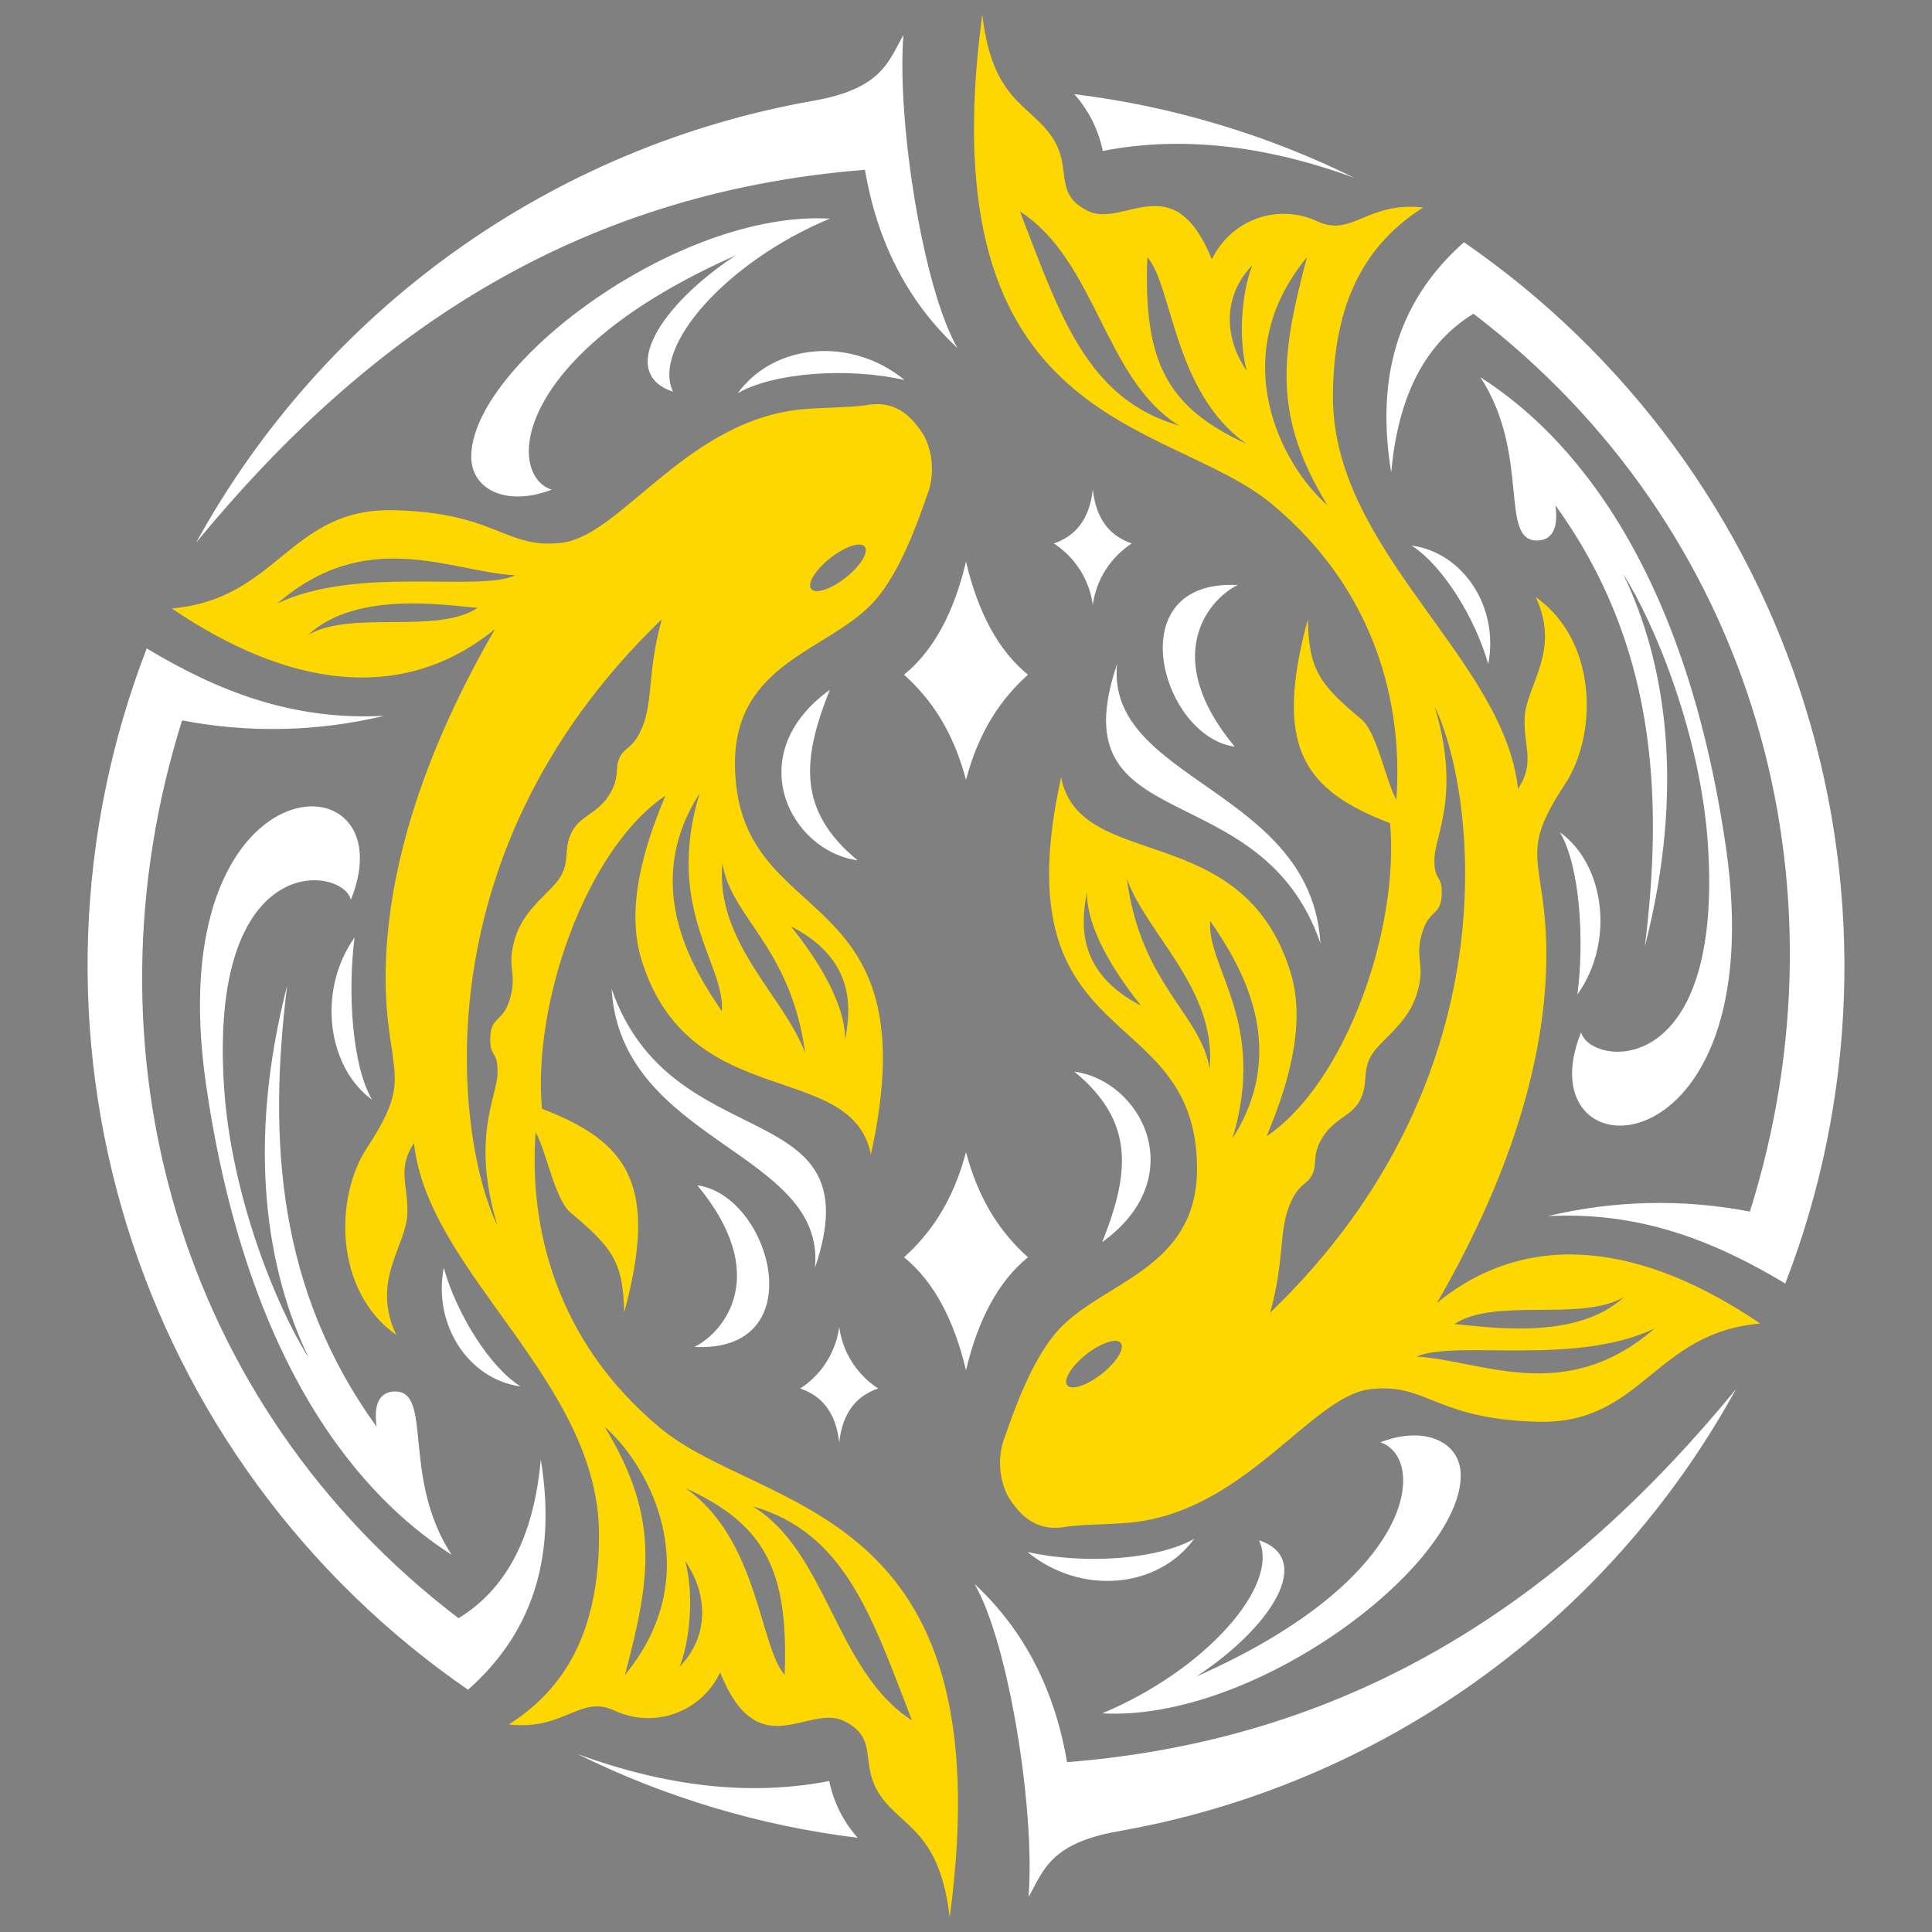 <svg xmlns="http://www.w3.org/2000/svg" xmlns:xlink="http://www.w3.org/1999/xlink" width="500" zoomAndPan="magnify" viewBox="0 0 375 375" height="500" preserveAspectRatio="xMidYMid meet" version="1.0"><rect x="0" y="0" width="375" height="375" fill="#808080" stroke="none"/><defs><clipPath id="da96cbb332"><path d="M 0 347.008 L 24.98 347.008 L 24.98 375 L 0 375 Z M 0 347.008 " clip-rule="nonzero"/></clipPath><clipPath id="9d75cd3dec"><path d="M 33 2.656 L 342 2.656 L 342 372.406 L 33 372.406 Z M 33 2.656 " clip-rule="nonzero"/></clipPath></defs><g clip-path="url(#da96cbb332)"><path fill="#000000" d="M -22.941 473.195 C -23.18 476.359 -18.316 482.543 -16.258 485.23 C -15.223 486.578 -16.758 487.258 -17.523 486.223 C -21.777 480.43 -24.215 475.711 -34.16 468.926 C -47.309 459.961 -59.359 453.566 -87.867 452.414 C -98.293 451.996 -96.5 455.117 -102.352 459.492 C -103.223 460.137 -104.32 459.254 -103.195 458.145 C -97.941 452.98 -96.582 452.051 -96.457 449.859 C -95.949 440.527 -106.223 414.008 -114.5 412.93 C -118.066 412.469 -123.172 413.324 -124.301 413.184 C -124.48 413.168 -124.637 413.098 -124.766 412.973 C -124.895 412.844 -124.969 412.691 -124.984 412.512 C -125.004 412.332 -124.961 412.164 -124.859 412.016 C -124.758 411.863 -124.621 411.766 -124.449 411.715 C -124.125 411.609 -118.242 411.277 -116.617 411.152 C -116.008 411.102 -114.586 410.516 -113.48 409.238 C -113.234 408.953 -113.129 408.367 -112.617 407.109 C -107.133 393.508 -105.527 362.582 -109.703 358.848 C -117.078 352.262 -118.215 351.129 -117.336 350.379 C -116.309 349.492 -115.867 351.543 -112.266 354.305 C -106.289 358.887 -103.172 359.293 -93.18 359.988 C -79.449 360.934 -76.027 360.875 -69.227 360.555 C -52.262 359.762 -37.133 357.578 -32.594 356.668 C -27.668 355.68 -27.145 349.836 -25.953 347.551 C -25.875 347.371 -25.746 347.242 -25.57 347.16 C -25.391 347.082 -25.211 347.07 -25.023 347.133 C -24.84 347.191 -24.699 347.309 -24.602 347.48 C -24.508 347.648 -24.48 347.828 -24.523 348.02 C -24.586 348.375 -26.738 354.043 -26.746 354.055 C -28.988 359.582 -16.93 377.82 6.766 380.773 C 9.262 381.086 18.793 376.609 19.922 376.672 C 20.254 376.699 20.469 376.871 20.57 377.188 C 20.672 377.504 20.594 377.77 20.344 377.984 C 18.062 379.844 10.945 379.23 7.043 387.867 C -0.582 404.711 9.742 428.902 18.949 434.031 C 23.836 436.758 23.977 436.34 24.543 436.875 C 24.977 437.281 24.766 438.203 24.113 438.293 C 22.789 438.48 19.727 435.227 9.965 433.609 C 4.961 432.789 -20.555 441.699 -22.941 473.195 Z M -39.301 438.832 C -39.512 439.344 -43.324 426.578 -46.156 423.504 C -49.359 420.016 -61.453 421.355 -65.008 424.633 L -71.895 431.004 C -73.547 432.535 -64.578 426.852 -46.16 434.488 C -41.422 436.453 -39.695 438.973 -39.301 438.832 Z M -93.207 371.02 C -93.207 371.004 -81.789 381.301 -80.742 381.77 C -79.41 382.371 -78.148 382.969 -76.934 382.941 C -75.723 382.914 -66.254 383.297 -57.52 380.941 C -44.059 377.301 -33.758 368.348 -33.57 366.105 C -44.898 369.688 -57.922 372.043 -69.27 372.992 C -83.645 374.195 -87.902 372.344 -93.219 371.02 Z M -93.508 451.062 C -92.715 451.027 -89.465 450.508 -79.246 451.562 C -60.156 453.535 -51.852 456.832 -42.812 461.723 C -30.195 468.555 -25.449 473.812 -26.156 472.02 C -30.617 460.727 -30.414 460.762 -31.859 459.238 C -31.875 459.219 -40.754 452.598 -47.094 448.871 C -66.777 437.293 -84.086 442.312 -86.266 444.312 C -86.371 444.406 -93.016 450.512 -93.52 451.062 Z M -106.32 361.711 C -106.074 364.449 -105.75 374.852 -106.141 381.871 C -106.527 389.152 -109.77 403.949 -111.113 407.219 C -111.293 407.645 -112.34 410.488 -112.32 410.828 C -111.406 410.871 -104.594 410.617 -104.613 410.621 C -102.824 410.566 -100.113 408.996 -98.309 407.293 C -97.227 406.266 -95.023 401.395 -94.434 399.965 C -89.695 388.465 -91.422 382.656 -92.523 377.625 C -92.781 376.457 -93.766 372.559 -94.676 371.781 C -97.875 369.027 -105.691 362.184 -106.32 361.711 Z M -106.301 359.652 C -106.41 359.848 -106.367 359.715 -106.203 359.859 C -96.383 368.379 -92.934 375.266 -57.402 370.082 C -52.297 369.336 -38.598 366.605 -33.867 364.613 C -31.719 363.707 -31.383 361.852 -29.715 357.73 C -29.688 357.641 -29.664 357.547 -29.648 357.449 C -50.582 362.137 -90.5 364.219 -106.301 359.652 Z M 6.68 383.723 C 6.012 384 -6.859 389.895 -6.836 389.883 C -7.523 390.195 -16.91 404.898 -9.852 418.098 C -8.238 421.117 -5.773 423.738 -5.324 424.27 C -4.289 425.492 -4.172 425.305 11.555 430.957 C 12.934 431.453 10.742 430.488 8.387 425.137 C 6.105 419.941 3.445 415.289 2.863 403.73 C 2.316 392.762 6.605 384.148 6.68 383.723 Z M -24.93 471.156 C -24.699 470.504 -24.875 470.336 -24.148 468.211 C -23.262 465.621 -23.262 464.648 -22.414 461.41 C -19.473 450.059 -9.266 437.598 4.496 432.941 C 7.551 431.906 9.492 432.277 9.852 431.898 C 9.605 431.805 -3.199 427.16 -3.914 426.926 C -4.902 426.594 -4.492 426.688 -8.266 427.594 C -22.723 431.051 -33.109 450.59 -28.938 461.09 C -24.523 472.203 -25.27 470.398 -24.93 471.156 Z M -32.113 457.258 C -32.043 457.18 -32.016 457.258 -32.207 456.762 C -37.707 442.879 -37.367 443.34 -38.562 441.816 C -44.105 434.75 -61.586 429.125 -74.121 433.402 C -74.797 433.633 -74.449 433.352 -82.781 441.078 C -82.977 441.254 -83.199 441.488 -82.941 441.434 C -58.273 435.312 -40.484 451.738 -32.113 457.258 Z M -7.223 425.828 C -7.195 425.629 -6.043 426.215 -22.492 420.203 C -23.949 419.672 -26.449 420.988 -27.672 421.918 C -34.113 426.801 -37.367 436.703 -37.008 438.801 C -36.617 441.109 -36.398 442.223 -35.5 444.504 C -31.07 455.781 -31.441 454.812 -31.312 454.875 C -30.113 441.172 -20.301 429.746 -10.113 426.59 C -9.469 426.395 -8.746 426.215 -7.223 425.832 Z M -28.25 358.051 C -28.715 359.051 -29.457 361.035 -30.379 363.188 C -30.867 364.324 -31.156 366.266 -30.781 367.199 C -30.012 369.137 -28.301 374.656 -24.191 379.805 C -19.863 385.23 -12.555 390.93 -6.25 388.035 C 7.16 381.875 5.32 382.773 5.93 382.43 C 4.105 381.043 -19.348 379.754 -28.25 358.051 Z M -100.316 428.73 C -94.371 443.773 -95.129 449.664 -94.98 450.355 C -86.613 443.184 -86.613 442.48 -86.75 441.391 C -86.91 440.098 -87.324 431.023 -91.164 423.703 C -94.391 417.555 -99.879 411.871 -102.027 412 C -119.18 413.055 -108.234 408.68 -100.316 428.73 Z M -98.527 410.383 C -97.84 410.426 -95.941 410.301 -92.875 410.234 C -92.023 410.215 -90.582 410.012 -89.848 409.539 C -83.723 405.586 -79.363 398.297 -78.719 392.152 C -77.93 384.652 -77.477 386.73 -91.516 374.535 C -93.391 372.902 -88 380.586 -90.52 392.012 C -93.141 403.895 -98.371 410.102 -98.527 410.383 Z M -9.496 391.207 C -9.578 391.105 -8.855 390.793 -15.977 394.059 C -18.625 395.273 -21.09 396.289 -23.414 398.777 C -27.812 403.504 -27.551 412.062 -24.812 417.398 C -24.438 418.121 -24.078 418.082 -20.41 419.406 C -6.203 424.539 -7.395 424.215 -7.75 423.738 C -14.629 414.531 -16.75 406.352 -9.496 391.215 Z M -11.465 390.402 C -11.789 389.988 -14.703 390.109 -19.598 386.363 C -28.641 379.441 -31.176 369.797 -32.188 367.699 C -32.395 368.066 -36.266 377.664 -37.578 380.84 C -38.285 382.535 -33.941 395.273 -24.773 395.418 C -21.848 395.457 -23.5 395.984 -11.465 390.402 Z M -77.602 384.383 C -77.77 384.633 -72.383 389.301 -68.582 390.391 C -64.215 391.645 -59.582 392.141 -55.223 391.02 C -50.574 389.824 -44.781 387.395 -41.316 383.719 C -39.066 381.332 -35.211 371.391 -34.891 370.328 C -48.543 381.547 -59.125 384.383 -77.602 384.383 Z M -98.703 411.922 C -82.984 426.055 -86.48 442.531 -84.938 441.102 C -77.863 434.566 -76.086 433.867 -76.523 428.297 C -77.234 419.387 -85.938 412.164 -90.383 411.801 C -93.207 411.57 -98.703 411.922 -98.715 411.922 Z M -76.961 387.191 C -77.219 389.23 -76.637 392.586 -78.793 398.082 C -81.031 403.793 -83.934 406.598 -87.957 410.031 C -87.941 410.031 -76.551 409.98 -75.5 409.285 C -70.535 406.004 -67.582 395.305 -71.82 391.629 C -73.418 390.258 -76.797 387.336 -76.973 387.191 Z M -38.438 437.035 C -38.234 437.004 -36.012 424.285 -25.586 419.105 C -26.586 418.711 -35.219 415.617 -37.09 414.926 C -37.828 414.652 -44.598 418.051 -43.531 424.051 C -43.449 424.523 -38.715 436.441 -38.438 437.035 Z M -69.188 392.008 C -58.832 401.004 -59.383 400.742 -58.371 400.887 C -51.918 401.848 -45.809 397.156 -45.379 396.105 C -40.719 384.633 -41.363 386.324 -41.145 385.629 C -41.781 386.09 -42.562 387.051 -45.383 388.637 C -61.219 397.598 -71.73 389.801 -69.188 392.008 Z M -86.645 411.57 C -73.906 419.703 -75.324 428.07 -75.035 430.836 C -65.785 423.586 -68.422 410.984 -75.961 411.164 C -75.984 411.164 -86.867 411.434 -86.645 411.57 Z M -38.902 384.125 C -39.375 385.188 -43.742 395.973 -44.578 397.973 C -44.703 398.223 -44.715 398.473 -44.609 398.73 C -44.488 399.047 -44.348 399.355 -44.188 399.652 C -43.234 401.25 -41.414 402.453 -40.418 402.797 C -38.961 403.301 -39.09 403.035 -32.129 399.852 C -26.156 397.125 -26.594 397.355 -26.492 397.191 C -33.711 395.258 -36.453 390.465 -38.902 384.125 Z M -25.293 398.43 C -25.406 398.328 -38.988 404.434 -39.102 404.824 C -40.23 408.73 -37.914 413.09 -36.086 413.746 C -25.637 417.508 -27.137 417 -26.57 417.145 C -28.5 411.949 -28.605 407.395 -27.688 403.848 C -26.922 400.875 -26.141 399.832 -25.293 398.43 Z M -68.488 394.559 C -68.77 395.066 -67.32 398.512 -70.246 405.09 C -71.641 408.227 -73.043 409.086 -73.301 409.516 C -73.148 409.609 -73.582 409.566 -65.559 409.324 C -63.078 409.246 -59.16 402.625 -60.332 401.613 C -62.918 399.383 -68.332 394.684 -68.488 394.559 Z M -60.996 421 C -57.941 420.273 -55.27 419.75 -51.918 420.055 C -48.195 420.395 -47.047 421.16 -46.277 421.332 C -46.445 420.715 -50.145 411.418 -50.355 411.102 C -51.145 411.707 -60.668 420.555 -60.996 421 Z M -69.738 426.914 C -69.637 427.055 -65.105 422.828 -64.645 421.941 C -62.383 417.551 -62.176 410.496 -67.074 410.828 C -74.121 411.309 -70.516 409.984 -68.82 414.234 C -66.984 418.828 -67.445 422.738 -69.738 426.914 Z M -62.164 420.004 C -61.484 419.406 -52.211 410.809 -52.191 410.789 C -51.648 410.281 -51.785 410.332 -52.281 410.348 C -63.793 410.715 -62.539 410.691 -62.902 410.758 C -61.707 413.758 -61.156 415.352 -62.164 420.004 Z M -39.391 414.184 C -39.48 414.07 -48.699 410.695 -48.797 410.785 C -48.719 411.184 -45.133 420.234 -44.91 420.582 C -43.867 417.746 -41.941 415.691 -39.391 414.184 Z M -57.047 402.484 C -56.629 402.953 -50.758 408.031 -50.453 408.211 C -50.145 408.133 -46.73 399.383 -46.703 399.266 C -49.941 401.328 -53.168 402.617 -57.047 402.484 Z M -62.367 409.211 C -51.066 408.836 -52.641 408.902 -52.102 408.84 C -52.277 408.582 -51.391 409.383 -58.727 403.012 C -59.453 405.508 -60.633 407.301 -62.375 409.211 Z M -48.789 409.141 C -48.297 409.348 -49.598 408.875 -39.812 412.402 C -39.156 412.637 -39.457 412.527 -39.988 411.141 C -41.262 407.836 -40.738 406.113 -40.785 405.457 C -41.309 405.613 -48.492 408.918 -48.797 409.141 Z M -41.273 404.035 C -45.301 402.035 -45.316 399.816 -45.617 400.555 C -48.586 407.816 -48.234 406.887 -48.254 407.23 C -45.934 406.164 -43.656 405.133 -41.277 404.035 Z M -41.273 404.035 " fill-opacity="1" fill-rule="nonzero"/></g><path fill="#ffffff" d="M 207.121 342.035 C 204.773 328.371 199.078 316.672 189.16 307.445 C 195.812 318.93 200.969 351.516 199.637 368.199 C 202.492 363.301 203.625 357.777 217.137 355.434 C 223.395 354.328 229.574 352.883 235.672 351.086 C 241.766 349.293 247.742 347.168 253.602 344.703 C 259.461 342.242 265.164 339.461 270.711 336.359 C 276.258 333.262 281.613 329.859 286.781 326.16 C 291.949 322.461 296.895 318.488 301.613 314.234 C 306.336 309.98 310.809 305.48 315.027 300.727 C 319.246 295.973 323.184 291 326.848 285.809 C 330.508 280.613 333.871 275.234 336.93 269.664 C 304.594 309.027 264.434 337.488 207.121 342.035 Z M 187.5 109.012 C 185.16 118.918 181.191 126.305 175.473 130.961 C 180.586 135.566 184.93 141.699 187.5 151.359 C 190.07 141.699 194.414 135.566 199.527 130.961 C 193.809 126.305 189.84 118.918 187.5 109.012 Z M 162.891 279.98 C 163.559 273.965 166.395 270.902 170.453 269.504 C 169.434 268.844 168.492 268.078 167.637 267.215 C 166.781 266.348 166.023 265.402 165.371 264.375 C 164.719 263.348 164.184 262.262 163.766 261.117 C 163.348 259.973 163.055 258.797 162.891 257.594 C 162.723 258.797 162.434 259.973 162.012 261.117 C 161.594 262.262 161.059 263.348 160.406 264.375 C 159.754 265.402 159 266.348 158.141 267.215 C 157.285 268.078 156.344 268.844 155.324 269.504 C 159.383 270.902 162.219 273.965 162.891 279.98 Z M 158.18 246.09 C 169.875 211.719 130.297 225.457 118.711 191.93 C 120.484 221.863 160.395 223.414 158.18 246.09 Z M 134.785 261.441 C 140.773 258.445 149.641 247.25 135.34 230.066 C 149.645 232.008 158.066 262.605 134.785 261.441 Z M 166.465 166.988 C 154.656 157.262 155.738 147.281 161.059 133.898 C 143.766 146.367 153.246 165.164 166.465 166.988 Z M 72.211 213.445 C 68.285 206.746 67.473 192.438 68.824 181.953 C 61.445 192.375 63.629 207.277 72.211 213.445 Z M 101.031 269.094 C 95.094 265.395 88.645 255.051 86.133 246.09 C 83.984 257.254 91.066 267.785 101.031 269.094 Z M 175.582 73.758 C 165.16 65.223 150.195 66.664 143.211 76.309 C 150.418 72.207 164.824 71.32 175.582 73.758 Z M 55.742 191.273 C 51.973 221.539 53.969 250.473 73.094 276.914 C 72.371 271.758 74.254 270.211 76.418 270.094 C 84.234 269.672 77.75 286.641 87.672 301.797 C 77.809 295.367 49.312 274.75 40 210.562 C 30.688 146.375 79.578 146.207 68.102 174.645 C 66.531 168.156 40.43 164.598 43.492 211.059 C 44.879 232.066 53.637 253.688 59.957 263.605 C 51.742 246.645 47.762 222.312 55.742 191.27 Z M 161.059 42.438 C 140.996 50.797 126.473 67.324 130.633 76.027 C 119.824 72.449 128.137 59.23 142.77 49.586 C 99.426 68.77 98.121 92.074 107.074 95.039 C 98.535 98.363 91.469 95.188 91.469 88.625 C 91.469 71.035 131.371 40.781 161.062 42.434 Z M 112.074 340.449 C 120.617 344.672 129.457 348.148 138.586 350.879 C 147.719 353.609 157.012 355.555 166.473 356.715 C 163.66 353.527 161.82 349.855 160.949 345.695 C 145.879 348.629 129.586 346.879 112.074 340.449 Z M 104.965 283.281 C 107.84 300.82 104.277 316.121 90.84 327.973 C 88.883 326.621 86.957 325.234 85.059 323.805 C 83.156 322.375 81.289 320.906 79.453 319.402 C 77.613 317.895 75.809 316.348 74.035 314.766 C 72.266 313.184 70.523 311.566 68.82 309.91 C 67.113 308.254 65.445 306.566 63.809 304.84 C 62.176 303.113 60.574 301.355 59.016 299.566 C 57.453 297.773 55.93 295.949 54.445 294.094 C 52.961 292.238 51.512 290.355 50.105 288.438 C 48.699 286.523 47.336 284.578 46.008 282.605 C 44.684 280.633 43.402 278.633 42.16 276.609 C 40.918 274.582 39.719 272.531 38.562 270.453 C 37.406 268.379 36.293 266.277 35.227 264.156 C 34.156 262.031 33.133 259.891 32.152 257.723 C 31.176 255.559 30.242 253.371 29.355 251.168 C 28.465 248.965 27.625 246.742 26.832 244.504 C 26.035 242.262 25.289 240.008 24.586 237.734 C 23.887 235.465 23.234 233.18 22.629 230.883 C 22.023 228.586 21.465 226.273 20.957 223.953 C 20.449 221.633 19.988 219.301 19.578 216.961 C 19.164 214.621 18.805 212.273 18.488 209.914 C 18.176 207.559 17.91 205.199 17.699 202.832 C 17.484 200.465 17.316 198.094 17.203 195.723 C 17.086 193.348 17.02 190.973 17.004 188.598 C 16.988 186.219 17.02 183.844 17.102 181.469 C 17.184 179.094 17.316 176.723 17.5 174.352 C 17.68 171.984 17.91 169.617 18.191 167.258 C 18.473 164.898 18.801 162.547 19.18 160.199 C 19.559 157.852 19.988 155.516 20.465 153.188 C 20.941 150.859 21.465 148.543 22.039 146.234 C 22.609 143.93 23.23 141.637 23.902 139.355 C 24.57 137.074 25.285 134.809 26.051 132.559 C 26.812 130.309 27.621 128.074 28.48 125.859 C 41.973 133.965 56.551 139.918 74.59 138.938 C 68.156 140.48 61.629 141.328 55.016 141.477 C 48.398 141.629 41.844 141.078 35.348 139.828 C 15.328 203.461 34.348 272.414 89.004 314.098 C 99.031 307.941 103.719 297.113 104.965 283.281 Z M 167.879 32.957 C 110.566 37.504 70.406 65.965 38.066 105.328 C 41.129 99.758 44.488 94.379 48.152 89.184 C 51.812 83.992 55.754 79.02 59.973 74.266 C 64.191 69.512 68.66 65.012 73.383 60.758 C 78.105 56.508 83.051 52.531 88.219 48.832 C 93.383 45.133 98.742 41.73 104.289 38.633 C 109.836 35.531 115.539 32.75 121.398 30.289 C 127.254 27.824 133.234 25.699 139.328 23.906 C 145.426 22.109 151.602 20.664 157.859 19.559 C 171.371 17.215 172.508 11.691 175.359 6.793 C 174.031 23.477 179.188 56.059 185.836 67.547 C 175.918 58.32 170.223 46.621 167.879 32.957 Z M 175.473 244.035 C 181.195 248.695 185.16 256.078 187.5 265.984 C 189.84 256.078 193.809 248.695 199.527 244.035 C 194.414 239.434 190.07 233.297 187.5 223.637 C 184.93 233.297 180.586 239.434 175.473 244.035 Z M 212.113 95.012 C 211.441 101.027 208.605 104.09 204.547 105.488 C 205.566 106.148 206.508 106.914 207.363 107.777 C 208.223 108.645 208.977 109.59 209.629 110.617 C 210.281 111.645 210.816 112.73 211.234 113.875 C 211.656 115.02 211.945 116.195 212.113 117.398 C 212.277 116.195 212.57 115.02 212.988 113.875 C 213.406 112.73 213.941 111.645 214.594 110.617 C 215.246 109.59 216.004 108.645 216.859 107.777 C 217.719 106.914 218.656 106.148 219.68 105.488 C 215.617 104.09 212.781 101.027 212.113 95.012 Z M 216.824 128.902 C 205.129 163.273 244.703 149.535 256.289 183.062 C 254.516 153.129 214.605 151.578 216.824 128.902 Z M 240.215 113.551 C 234.227 116.547 225.359 127.742 239.66 144.926 C 225.359 142.984 216.934 112.387 240.215 113.551 Z M 208.535 208.004 C 220.344 217.73 219.262 227.711 213.941 241.094 C 231.234 228.625 221.758 209.832 208.535 208.004 Z M 302.789 161.547 C 306.715 168.246 307.527 182.555 306.176 193.039 C 313.555 182.617 311.371 167.715 302.789 161.547 Z M 273.969 105.895 C 279.906 109.598 286.355 119.941 288.867 128.902 C 291.016 117.738 283.934 107.207 273.969 105.895 Z M 199.418 301.234 C 210.172 303.672 224.582 302.785 231.789 298.684 C 224.805 308.328 209.84 309.77 199.418 301.234 Z M 335 164.438 C 344.312 228.625 295.422 228.793 306.895 200.355 C 308.477 206.84 334.57 210.398 331.508 163.938 C 330.121 142.93 321.363 121.312 315.043 111.391 C 323.258 128.352 327.238 152.688 319.258 183.727 C 323.027 153.461 321.031 124.527 301.906 98.086 C 302.629 103.242 300.746 104.789 298.582 104.906 C 290.766 105.328 297.25 88.363 287.328 73.199 C 297.191 79.633 325.688 100.25 335 164.438 Z M 213.941 332.555 C 234.004 324.195 248.527 307.668 244.367 298.965 C 255.176 302.543 246.863 315.762 232.23 325.406 C 275.574 306.219 276.879 282.918 267.926 279.953 C 276.461 276.629 283.531 279.805 283.531 286.363 C 283.531 303.957 243.629 334.211 213.938 332.559 Z M 262.926 34.543 C 254.383 30.32 245.543 26.844 236.414 24.113 C 227.281 21.383 217.988 19.438 208.527 18.277 C 211.34 21.465 213.18 25.137 214.051 29.297 C 229.125 26.363 245.414 28.113 262.926 34.543 Z M 284.16 47.02 C 286.117 48.367 288.047 49.758 289.945 51.188 C 291.844 52.617 293.711 54.082 295.547 55.59 C 297.387 57.098 299.191 58.641 300.965 60.227 C 302.738 61.809 304.477 63.426 306.184 65.082 C 307.887 66.738 309.559 68.426 311.191 70.152 C 312.828 71.875 314.426 73.633 315.988 75.426 C 317.547 77.219 319.07 79.043 320.559 80.895 C 322.043 82.75 323.488 84.637 324.895 86.551 C 326.301 88.469 327.668 90.414 328.992 92.387 C 330.316 94.359 331.602 96.355 332.844 98.383 C 334.086 100.41 335.285 102.461 336.441 104.539 C 337.598 106.613 338.707 108.715 339.777 110.836 C 340.844 112.957 341.867 115.102 342.848 117.27 C 343.828 119.434 344.758 121.617 345.648 123.824 C 346.535 126.027 347.375 128.25 348.172 130.488 C 348.965 132.73 349.715 134.984 350.414 137.254 C 351.113 139.527 351.77 141.812 352.375 144.109 C 352.98 146.406 353.535 148.715 354.043 151.039 C 354.555 153.359 355.012 155.691 355.426 158.031 C 355.836 160.371 356.199 162.719 356.512 165.074 C 356.824 167.43 357.09 169.793 357.305 172.16 C 357.52 174.527 357.684 176.898 357.801 179.27 C 357.914 181.645 357.98 184.02 358 186.395 C 358.016 188.773 357.98 191.148 357.898 193.523 C 357.816 195.898 357.684 198.27 357.504 200.641 C 357.32 203.008 357.09 205.375 356.809 207.734 C 356.527 210.094 356.199 212.445 355.82 214.793 C 355.441 217.141 355.016 219.477 354.539 221.805 C 354.062 224.133 353.535 226.449 352.965 228.758 C 352.391 231.062 351.77 233.355 351.102 235.637 C 350.434 237.918 349.715 240.184 348.953 242.434 C 348.188 244.684 347.379 246.918 346.52 249.133 C 333.027 241.027 318.453 235.078 300.41 236.055 C 306.844 234.512 313.371 233.664 319.984 233.516 C 326.602 233.363 333.156 233.914 339.652 235.168 C 359.672 171.531 340.652 102.578 285.996 60.895 C 275.969 67.051 271.281 77.879 270.031 91.711 C 267.16 74.168 270.723 58.871 284.16 47.02 Z M 284.16 47.02 " fill-opacity="1" fill-rule="evenodd"/><g clip-path="url(#9d75cd3dec)"><path fill="#ffd700" d="M 128.023 277.07 C 107.848 260.219 102.637 238.16 103.965 219.758 C 106.02 223.414 107.574 232.215 110.508 235.168 C 118.656 241.988 120.984 244.699 121.148 254.789 C 127.801 230.176 122.148 221.695 105.188 215.211 C 103.355 194.59 113.832 164.77 129.133 154.457 C 126.582 160.777 120.93 174.523 124.477 186.164 C 133.656 216.289 165.273 205.453 169.043 224.078 C 181.016 169.758 142.84 181.398 142.656 148.363 C 142.547 128.293 161.395 126.301 169.93 116.434 C 174.832 110.77 178.145 101.355 180.273 95.203 C 180.805 93.457 180.992 91.672 180.844 89.848 C 180.695 88.027 180.219 86.297 179.414 84.656 C 177.457 81.523 174.402 77.625 168.418 78.598 C 164.469 79.238 158.344 78.996 153.742 79.684 C 132.625 82.844 120.262 103.906 109.176 105.328 C 98.09 106.746 96.539 99.473 76.363 99.031 C 56.188 98.59 53.969 116.324 33.348 118.098 C 55.52 133.176 77.914 136.945 96.094 122.086 C 68.605 169.535 75.363 198.359 76.141 204.234 C 76.914 210.109 77.582 213.215 71.262 222.746 C 64.941 232.281 64.777 250.52 76.914 259.109 C 71.926 248.578 78.891 241.797 79.07 235.531 C 79.234 229.922 77.027 226.91 80.352 221.859 C 83.012 247.137 116.27 267.977 116.27 297.91 C 116.27 316.758 109.617 327.844 98.754 334.715 C 109.648 335.938 112.613 328.84 119.332 332.047 C 120.25 332.473 121.195 332.805 122.176 333.047 C 123.156 333.285 124.152 333.426 125.16 333.473 C 126.168 333.516 127.172 333.461 128.168 333.309 C 129.164 333.156 130.137 332.906 131.086 332.562 C 132.035 332.219 132.941 331.785 133.805 331.262 C 134.668 330.738 135.473 330.137 136.219 329.457 C 136.961 328.777 137.633 328.031 138.23 327.219 C 138.832 326.406 139.344 325.543 139.773 324.629 C 147.199 343.031 156.844 330.613 163.828 334.051 C 170.816 337.488 166.602 342.367 170.926 348.582 C 175.246 354.797 182.453 355.559 184.336 372.188 C 195.203 291.262 148.199 293.922 128.02 277.07 Z M 246.977 97.922 C 226.801 81.07 179.797 83.73 190.66 2.805 C 192.547 19.434 199.75 20.195 204.074 26.41 C 208.398 32.629 204.184 37.504 211.168 40.941 C 218.152 44.379 227.797 31.961 235.227 50.363 C 235.652 49.449 236.168 48.586 236.766 47.773 C 237.363 46.961 238.035 46.215 238.781 45.535 C 239.527 44.855 240.328 44.254 241.195 43.73 C 242.059 43.207 242.961 42.773 243.91 42.43 C 244.859 42.086 245.832 41.836 246.832 41.684 C 247.828 41.531 248.832 41.477 249.84 41.52 C 250.848 41.566 251.84 41.707 252.82 41.945 C 253.801 42.184 254.75 42.52 255.664 42.945 C 262.387 46.152 265.352 39.062 276.242 40.277 C 265.379 47.148 258.727 58.234 258.727 77.082 C 258.727 107.016 291.988 127.855 294.645 153.133 C 297.973 148.078 295.766 145.07 295.926 139.461 C 296.105 133.195 303.07 126.414 298.082 115.883 C 310.223 124.473 310.055 142.711 303.738 152.246 C 297.418 161.777 298.082 164.883 298.859 170.758 C 299.633 176.633 306.398 205.457 278.902 252.906 C 297.086 238.051 319.48 241.82 341.648 256.895 C 321.027 258.668 318.812 276.41 298.637 275.961 C 278.461 275.512 276.906 268.242 265.82 269.664 C 254.734 271.086 242.375 292.148 221.258 295.309 C 216.652 295.996 210.531 295.754 206.582 296.395 C 200.602 297.367 197.543 293.469 195.586 290.336 C 194.781 288.695 194.305 286.965 194.156 285.141 C 194.008 283.32 194.195 281.535 194.727 279.785 C 196.855 273.637 200.168 264.223 205.07 258.559 C 213.605 248.695 232.457 246.695 232.344 226.629 C 232.16 193.594 193.984 205.234 205.957 150.91 C 209.727 169.539 241.344 158.699 250.523 188.828 C 254.07 200.469 248.418 214.219 245.867 220.531 C 261.168 210.223 271.641 180.402 269.812 159.781 C 252.852 153.297 247.199 144.816 253.852 120.203 C 254.016 130.293 256.344 133.004 264.492 139.824 C 267.43 142.773 268.98 151.578 271.031 155.234 C 272.363 136.832 267.148 114.77 246.977 97.918 Z M 210.945 173.141 C 210.336 177.352 207.73 188.16 221.48 195.199 C 218.152 190.988 211.004 181.559 210.945 173.141 Z M 218.711 170.535 C 221.484 191.266 233.125 196.809 234.785 207.449 C 236.227 192.043 222.59 181.398 218.711 170.535 Z M 207.152 268.875 C 207.977 269.922 210.977 268.934 213.844 266.672 C 216.715 264.41 218.371 261.719 217.543 260.672 C 216.719 259.625 213.719 260.613 210.852 262.875 C 207.98 265.137 206.324 267.828 207.152 268.875 Z M 239.219 220.977 C 250.859 202.797 240.105 186.387 234.891 178.738 C 234.199 187.812 246.039 198.445 239.219 220.977 Z M 315.215 251.738 C 306.898 256.672 290.27 251.738 282.289 257.004 C 288.555 257.504 305.957 260.387 315.215 251.738 Z M 321.145 257.863 C 305.625 265.266 282.289 260 274.973 263.32 C 287.391 263.984 303.742 272.965 321.145 257.863 Z M 275.922 181.441 C 274.594 186.473 276.797 187.176 274.969 193.039 C 273.137 198.902 267.859 201.852 266.113 204.969 C 264.367 208.086 265.613 210.168 264.074 213.363 C 262.539 216.562 259.168 216.98 256.84 220.555 C 254.512 224.129 255.801 225.836 254.68 228.039 C 253.629 230.098 251.914 229.719 250.191 234.191 C 248.238 239.266 249.285 245 246.531 254.797 C 295.09 208.141 285.773 151.797 278.461 137.16 C 283.613 154.121 278.5 162.105 278.418 166.719 C 278.336 171.336 279.992 169.504 279.832 173.703 C 279.672 177.902 277.254 176.406 275.922 181.438 Z M 253.68 49.918 C 237.715 69.266 248.691 90.273 257.668 98.086 C 246.859 80.461 248.688 68.82 253.68 49.918 Z M 243.094 51.473 C 237.438 57.234 237.438 65.328 241.984 71.98 C 239.988 64.215 241.539 55.129 243.094 51.473 Z M 222.695 49.918 C 221.918 70.207 226.461 79.074 241.984 86.172 C 227.793 76.309 227.57 55.352 222.695 49.918 Z M 228.902 82.621 C 214.379 73.754 212.828 50.586 197.973 41.051 C 205.73 61.117 210.914 77.453 228.902 82.621 Z M 164.055 201.852 C 163.996 193.426 156.848 184.004 153.52 179.793 C 167.266 186.832 164.664 197.641 164.055 201.852 Z M 156.289 204.457 C 152.406 193.594 138.773 182.949 140.215 167.539 C 141.879 178.184 153.52 183.727 156.289 204.457 Z M 167.852 106.117 C 168.676 107.168 167.02 109.852 164.148 112.117 C 161.281 114.383 158.285 115.371 157.457 114.32 C 156.629 113.273 158.285 110.586 161.156 108.32 C 164.023 106.055 167.023 105.07 167.852 106.117 Z M 135.781 154.016 C 128.961 176.547 140.801 187.172 140.109 196.254 C 134.895 188.605 124.141 172.195 135.781 154.016 Z M 59.785 123.254 C 69.043 114.605 86.449 117.488 92.711 117.988 C 84.73 123.254 68.102 118.32 59.785 123.254 Z M 53.855 117.129 C 71.262 102.02 87.613 111.004 100.027 111.672 C 92.711 114.996 69.375 109.73 53.855 117.129 Z M 99.07 193.551 C 97.742 198.582 95.332 197.086 95.164 201.285 C 95 205.484 96.66 203.652 96.578 208.27 C 96.496 212.883 91.383 220.859 96.535 237.828 C 89.219 223.191 79.906 166.848 128.465 120.191 C 125.707 129.988 126.758 135.719 124.805 140.797 C 123.082 145.27 121.363 144.887 120.316 146.949 C 119.191 149.152 120.48 150.855 118.156 154.434 C 115.828 158.008 112.461 158.418 110.914 161.625 C 109.371 164.828 110.625 166.902 108.879 170.02 C 107.133 173.133 101.848 176.086 100.023 181.949 C 98.199 187.809 100.398 188.516 99.066 193.547 Z M 121.316 325.074 C 126.305 306.172 128.137 294.531 117.328 276.906 C 126.309 284.719 137.281 305.727 121.316 325.074 Z M 131.902 323.52 C 133.453 319.863 135.008 310.773 133.012 303.012 C 137.555 309.664 137.555 317.758 131.902 323.52 Z M 152.301 325.074 C 147.422 319.641 147.203 298.688 133.012 288.82 C 148.531 295.918 153.078 304.785 152.301 325.074 Z M 146.094 292.367 C 164.082 297.539 169.262 313.879 177.023 333.941 C 162.168 324.406 160.617 301.234 146.094 292.367 Z M 146.094 292.367 " fill-opacity="1" fill-rule="evenodd"/></g></svg>
